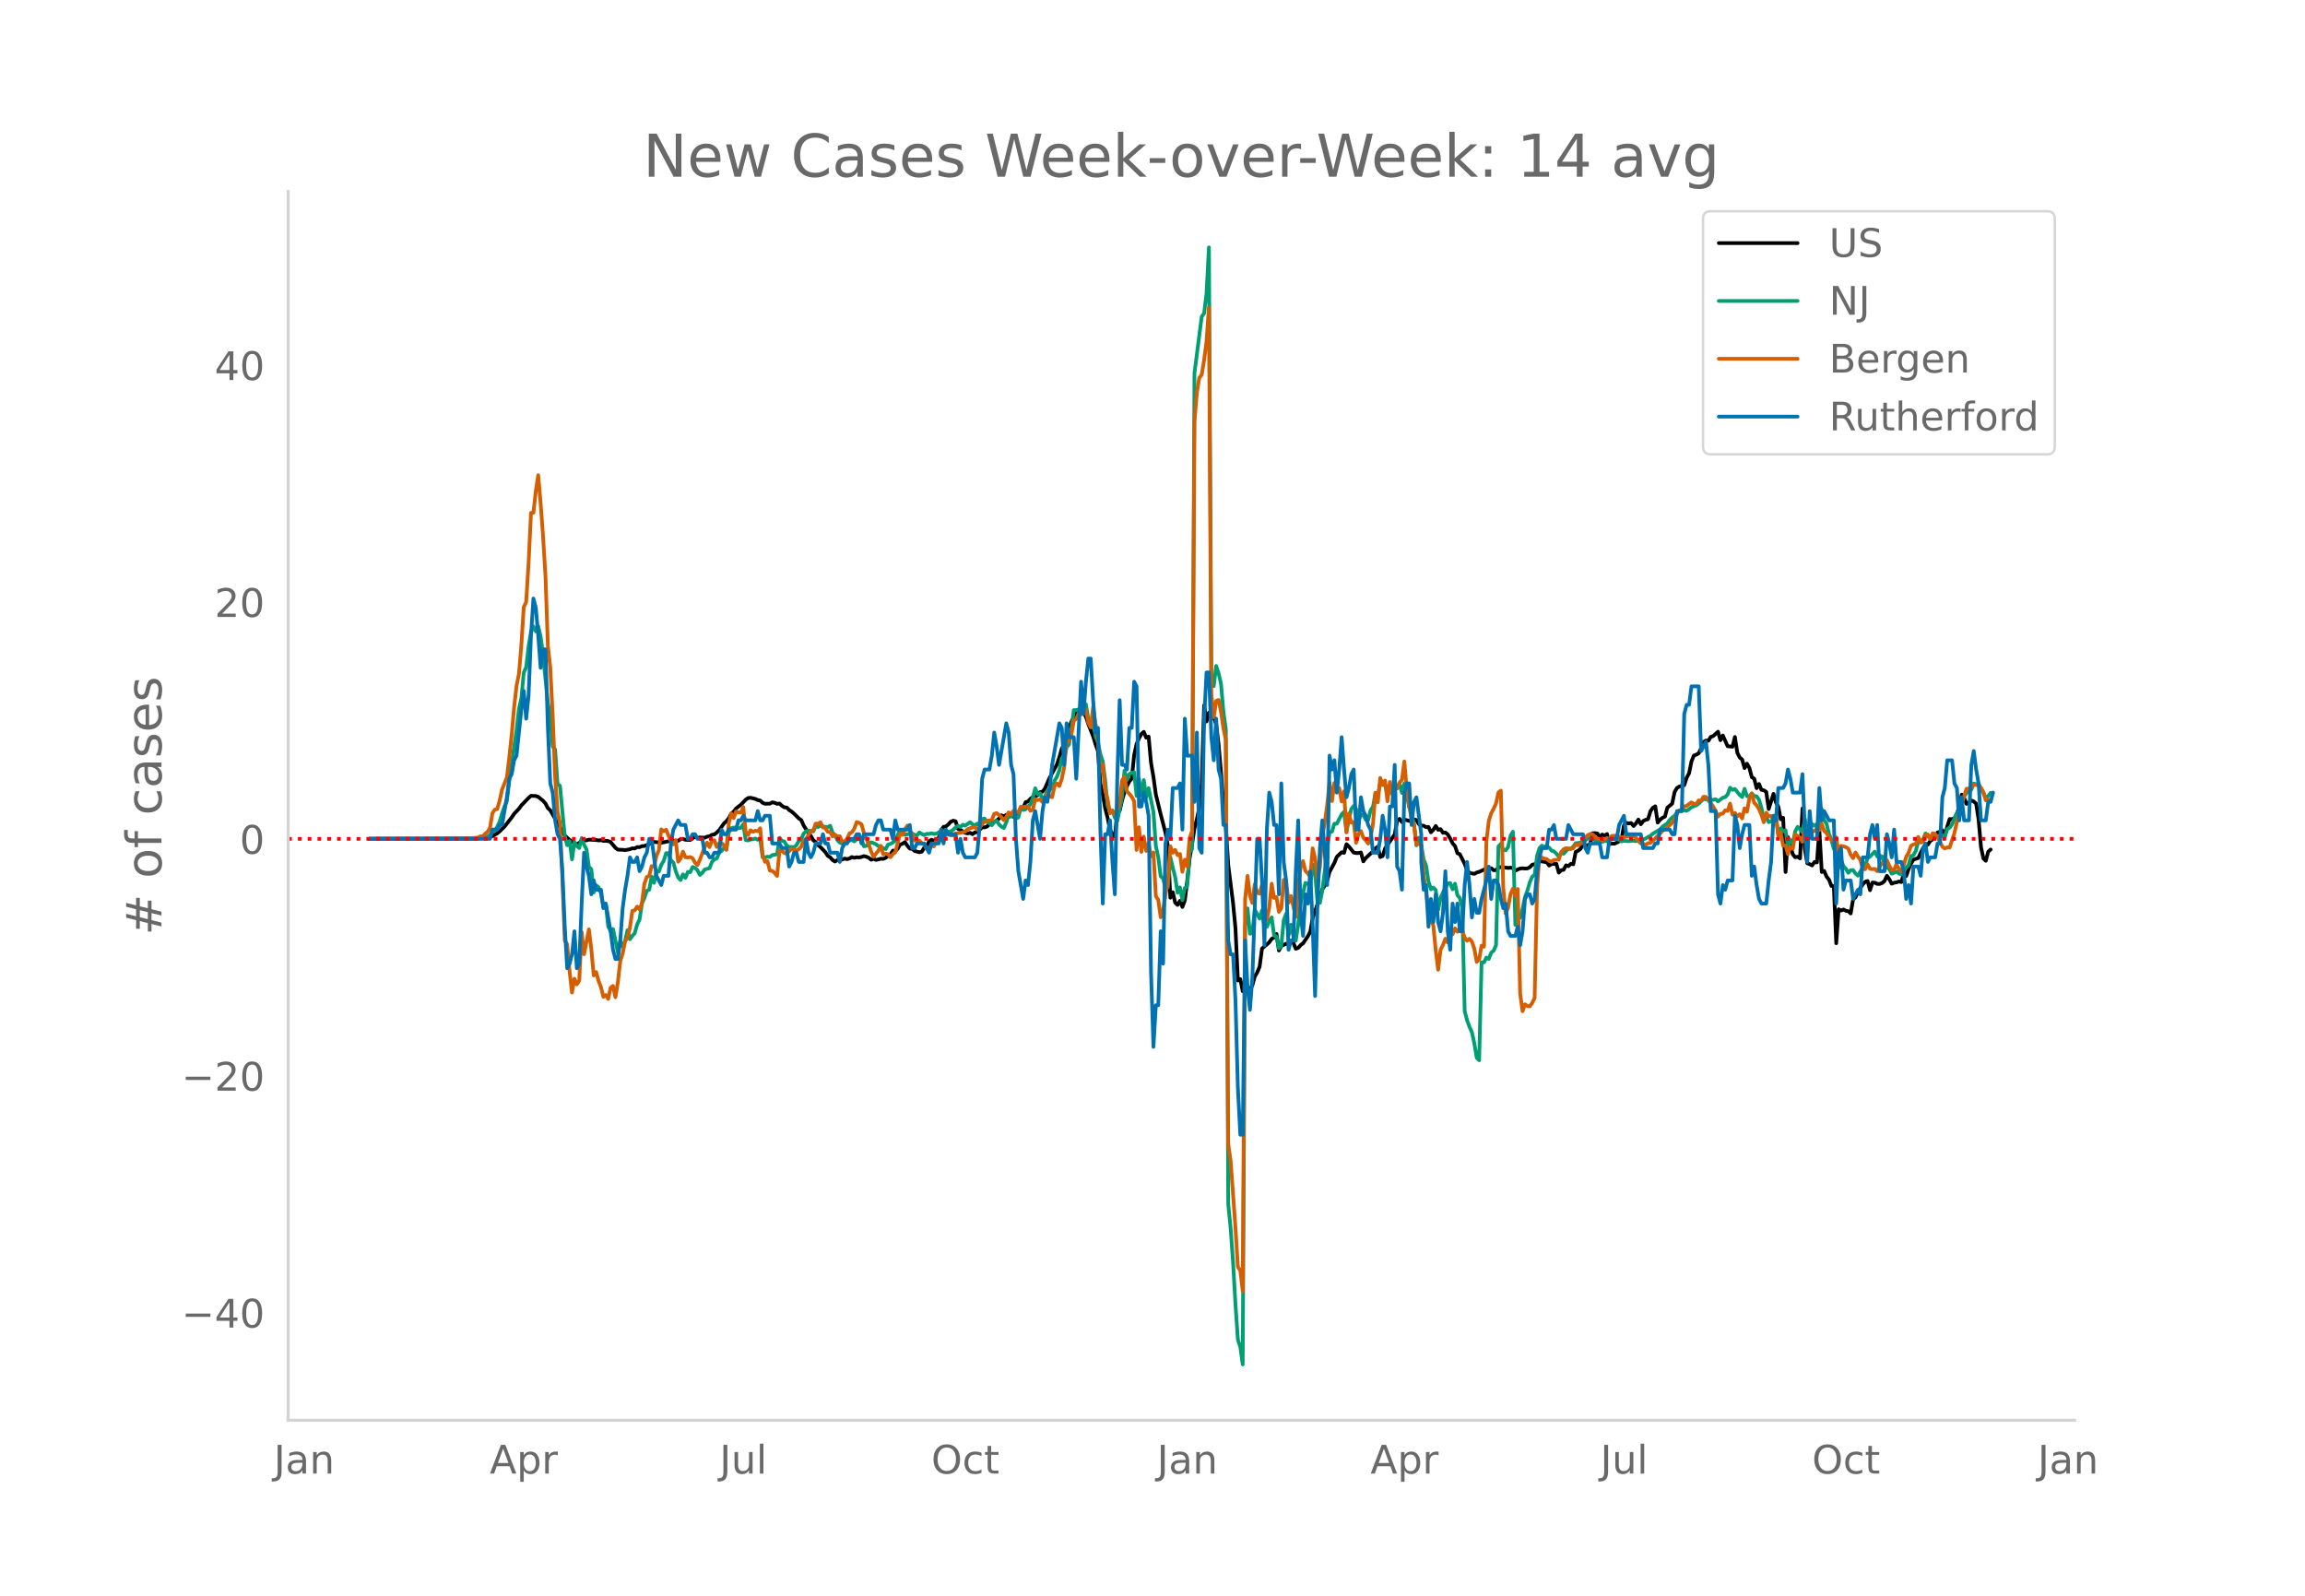 <svg height="864" viewBox="0 0 936 648" width="1248" xmlns="http://www.w3.org/2000/svg" xmlns:xlink="http://www.w3.org/1999/xlink"><defs><style>*{stroke-linecap:butt;stroke-linejoin:round}</style></defs><g id="figure_1"><path d="M0 648h936V0H0z" style="fill:#fff" id="patch_1"/><g id="axes_1"><path d="M117 576.72h725.4V77.76H117z" style="fill:none" id="patch_2"/><path clip-path="url(#p530a738fb6)" d="m149.973 340.626 42.134-.113 4.9-.276 1.96-.344.98-.374 1.959-1.121.98-.81 1.96-1.898 2.94-3.75.98-1.465 1.959-2.065.98-1.355 2.94-3.046.98-.857 1.959.086.98.335 1.96 1.599.98 1.105.98 1.876.98.885 5.878 10.268 1.96 1.75 1.96 1.372.98.295.98-.427.98-.983.98.014.98-.1.98-.291 2.939.17.98.17.98-.128.98.3.98-.025.98.089.979.423 1.96 2.32.98.756 1.96.073.98.113 1.959-.341.98-.39.98.074.98-.57.98.04.98-.416.98-.068 1.959-.743.98-.716.98-.169 1.96.172.98.178 2.939-.67.98.147.98-.337 1.96.037.98-.69.98-.054.98.317 1.959.091.98-.752.98-.504.98.415.98-.176 1.96.102.979-.438.98-.164.98-.602.98-.123.98-.793.98-.97 1.96-2.742.979-.887.98-1.207.98-1.874.98-.78.98-1.32 1.96-1.505 1.959-2.063.98-.658.98-.106 1.96.473.98.469.98.194.979.92.98.378 1.96-.037.98-.546.98.19.98.428.98-.147.979.934.98.626.98.083.98.994.98.63.98.846 1.96 1.935.979.668.98 2.209 1.96 2.997.98 1.24.98 1.764.98.747.98 1.222.979.826 1.96 2.016.98 1.514.98.602.98 1.102.98.62.98-.602.979-.041.98-.207.98-.367.98.25.98-.288.98-.57.98.305.98-.214.979.058.98-.188.98-.356.98.264.98.432.98.784.98-.334.98.404.979-.184.98-.318.98.083.98-.427.98-.78.98-.6.98-1.568.979.168.98-.923.98-1.673.98-.352.98-.667.98 1.487.98 1.157.98.149.979.829 1.96.502.98-.235.98-1.637.98-.566.98-1.97.98-.676.979.441.98-.53.98-.674.98-3.076.98-1.39.98-.146.98-.861.98-1.07.979-.423.98.251.98 3.069.98.415 1.96 1.2.98.243.98-.249.979.55.98-.732.98-.104 1.96-1.962.98.032.98-.312.98-.919.979-.334 1.96-1.21.98-.811.98-1.31.98.417.98-.559.98.799.979-.737.98.689.98.02.98-.99.98-2.298.98-.22.98-2.47.98-.237.979-1.132.98-.687.98-.321.98-.473.98-1.191.98-.204.98-1.238 1.959-4.47 1.96-3.563.98-1.82.98-2.851.98-3.511.98-1.796.979-2.801.98-3.57.98-2.875 1.96-3.563 1.96-.74.98.715.979 1.632.98 3.017 1.96 4.92.98 3.255.98 2.773.98 13.274.98 4.364.979 5.613.98 3.815.98 5.033.98 1.623.98.924.98-9.514.98-.855.98-4.333.979-3.16.98-2.492.98-2.016.98-1.071.98-9.63.98-4.414.98-2.339.98-1.776.979-.872.98 2.4.98-.474.98 10.704.98 5.742.98 7.11 1.96 7.99 1.959 7.6.98 5.41.98 20.873.98-2.212.98 4.2.98.928.98-1.67.979 2.504.98-2.62.98-7.917.98-9.25.98-5.653.98-6.51.98-3.715.979-4.614.98-9.788.98-31.798.98 6.557.98-3.594.98 1.361.98.464.98 2.913.979 8.198.98 11.226.98 13.029.98 9.2.98 15.491 1.96 15.479.98 10.294.979 21.125.98-.567.98 4.913.98-4.287.98 3.272.98.323.98-1.728.98-3.556.979-1.634.98-2.336.98-7.376 1.96-1.664.98-.89.98-1.379.98-.568.979-1.455.98 6.732.98-1.825 1.96-.924.98.306.98-1.446.98.797.979 2.406.98-.37.98-1.127.98-.7 1.96-2.87.98-1.875.98-5.555 2.939-8.538.98-3.159.98-1.386.98-2.013.98-3.657 1.959-3.644.98-2.434 1.96-1.867.98.235.98-3.52.98.955 1.959 2.453.98.192.98-.002.98-.23.98 3.62.98-1.351 2.939-2.73.98-1.147.98-.737.98 4.214.98-.414.98-3.076 3.919-5.72.98-5.587.98-.717.98 1.33.98-1.047 2.939.806.98-.87.98.26.98 1.655.98.564.98.092.98.592.979-.087.98 2.165.98-1.032.98-1.531.98 1.553.98-.28.98 1.498.98-.116.979.788.98 1.678.98 1.927.98 1.122.98 2.885.98.422 1.96 3.896.979 2.564.98 1.082 1.96.412.98-.542.98-.274 2.939-1.341.98.255.98-.371.98.804.98-.053.98-.998.98-.234 1.959.226.98.13.98-.114.98.174.98 1.042.98-.497.98-.357.979-.111.98.099.98-.038.98-.496.98-1.027.98-.198.98-.4.98-.773.979.05 1.96.337.98 1.338.98-.619 1.96-.074.98 3.565.979-1.008.98-.133.98-1.834.98.351.98-.964.98.188.98-5.004.98-.48.979-.769.98-1.653.98.214.98-.029.98-.488.98-4.385.98-.043.98.15.979 1.384.98-.97.98.437.98-.646.98 4.036.98-.144.98.063.98-.422.979-.553.98-.858.98-5.64.98-1.004.98.22.98-.164.98 1.223.98-1.095.979-1.53.98 1.908.98-1.322.98-.477.98-.272.98-3.254.98-1.354.979-.617.98 6.645.98-1.195.98-.783.98-.487.98-3.638 1.96-1.599.979-4.732.98-1.668.98-.564 1.96-.554.98-3.015.98-1.814.98-4.816.979-2.378.98-.359.98-.583.98-2.019.98-2.55.98-.591.98.084.98-1.553.979-.343 1.96-1.778.98 3.447.98-1.89 1.96 4.356 1.959.18.98-3.948.98 6.415.98 1.92.98.8.98 3.503.98-1.796.98 1.718.979 3.755.98.615.98 3.863.98-1.703.98 2.38.98.192.98.645.98 6.966 1.959-6.162.98 3.465.98 1.743.98 5.106.98-.576.98 21.99.98-14.13 1.959 6.936.98 1.2.98-.21.98.675.98-20.289.98 16.59.979 5.658.98.38.98.517.98-1.409.98.195.98-13.245.98 17.125.98-.43.979 2.293.98 1.231.98 2.56.98.09.98 23.181.98-13.796.98.522.98-.422.979.508.98.17.98.92.98-5.735.98-.836.98-2.109.98-1.697.98-1.473.979-1.015.98-.306.98 3.73.98-3.099.98.044.98.5.98.014.98-.375.979-.786.98-2.14.98 1.377.98 1.82.98-.397.98-.166.98-.332.98.236.979-3.407.98.967.98-2.86.98-2.164.98-1.653 1.96-.633.98-2.162.979-1.823.98-1.071.98-.41.98-1.499.98-.653.98-.864.98-1.922.98-.24.979-.66.98 2.38.98-3.785.98-3.127.98.027.98-.33.98-1.883.98-2.616.979-5.105.98 1.334.98 2.393.98-.477.98-.874.98.39.98.908.979 6.378.98 11.248.98 4.615.98.936.98-3.693.98-.87h0" style="fill:none;stroke:#000;stroke-linecap:round;stroke-width:1.5" id="line2d_1"/><path clip-path="url(#p530a738fb6)" d="m149.973 340.624 43.114-.104 2.94-.251 1.96-.623.98-.58.98-1.165.98-.533.979-1.605.98-2.14.98-3.275.98-2.843.98-2.17.98-8.358 2.939-20.368.98-8.69.98-4.414.98-10.37.98-2.161.98-8.571.98-5.86.98-2.181.979 2 .98-2.04.98 4.279.98 7.391 1.96 19.56.98 5.283.98 12.264.979 1.219.98 14.105.98.635 1.96 20.526.98 3.624.98-1.686.98 7.445.979-7 .98 1.616.98.77.98-4.023.98 2.646.98 1.95.98 7.066.979.986.98 9.41.98-2.87.98.735.98 2.592.98 5.4.98-1.22.98 9.218.979 1.856.98-.866 1.96 9.607.98-4.807.98 2.37.98-2.281.98-4.39.979 3.67.98-1.365.98-1.106.98-3.547.98-2.011.98-6.498.98-2.212.98-2.96.979-.374.98-5.357.98 2.533.98-4.734.98.162.98-2.765.98-1.547.98-3.195.979.043.98 2.927.98.855.98 3.52.98 2.53.98 1.04.98-2.29.98 1.435.979-2.425.98.1.98-2.123.98.41.98.928.98 1.915.98-.843.98-1.37 1.959-.53.98-2.548.98-1.021.98-.402.98-2.313.98-.74.98-1.252.979.564.98-6.753.98-1.767.98-.26.98.016.98.279.98-.202.979-1.454.98 6.428.98.167.98-.406.98-.109.98-.263.98.48.98-.426.979 7.554.98.105.98-.345.98.12.98-.766 1.96-.328.98-6.653.979 1.184.98.27.98 1.664.98.63.98-.108.98.178.98-.844.98-1.686.979-.812.98-2.19.98-.982.98-.247 1.96.298.98-2.089.98.294.979-.72.98.546 1.96.244.98-.585.98 2.855.98.97.98 1.985.979 1.064.98.394.98-.089.98-1.238.98.085.98-.208.98.568.98-.924.979-.054.98.15.98 2.808.98-.193.98-.975.98-.433.98.314.98.452.979.762.98.29.98.55.98.347.98-1.833.98-.27.98-.546.979-.781.98-2.425.98-1.435.98 1.063.98.445.98-.27.98.092.98-.402.979.623.98.166.98-1.176.98.607.98.472.98-.506.98.042.98-.286.979.302.98-.14.98-.526.98-.29.98-.166.98.012.98.197.98-.14.979-.638.98-1.001.98-.639.98.5.98-.925.98.367 1.96-1.407.979.881.98.41.98-.707.98.839.98-2.665.98-.248.98 1.44.98.463.979.809.98-1.273.98-.503.98 1.459.98.955.98.491.98-2.305.98-2.982.979.669.98-1.122.98 1.907.98-.425.98-4.092.98 1.048.98-.255.98-1.16.979-.813.98-2.765.98-3.814.98 2.382.98-.348.98 2.209.98-.685.979-2.638.98-.854.98.193.98-3.342.98-1.609.98-2.576.98-5.005.98.07.979-4.417.98-1.18.98-6.563.98-7.391.98-.035.98-.279.98-.835.98-1.075.979-.17.98 5.89.98 3.249.98-2.6.98 6.591.98 2.387.98 4.792.98 2.967.979 7.805.98 10.265.98 2.135.98-.317.98 2.881.98 1.431 1.96-9.843.979-10.68.98 3.826.98-2.402.98-.6.98-.139.98 9.6.98-6.896.98 6.757.979-6.289.98 7.12.98-3.844 1.96 9.697.98 13.811.98 4.526.98 7.735.979.901.98 4.07.98-.473.98-12.288.98 4.286.98 3.786.98 6.429.98-2.182.979 5.14.98-4.861.98-.754.98-13.774.98-1.272.98-193.292 2.939-22.936.98-1.376.98-8.092.98-18.685.98 175.318.98 2.831.98-8.188.979 3.013.98 4.243.98 11.31.98 7.194.98 192.738.98 9.925.98 13.82.98 17.122.979 14.253.98 2.904.98 7.117.98-178.091.98-7.067.98 10.27.98-.33.98-9.445 1.959 3.62.98-3.31.98 6.447.98.232.98-2.27.98-1.574.98 7.399.979.356.98 4.811.98-1.075.98-10.397.98-2.587.98 8.826.98-4.336.98 4.564.979 1.888.98-6.506.98-8.656 1.96-8.312.98.445.98.7.98-8.56.979 3.49.98 11.796.98.263.98-5.101.98-7.775.98-9.758.98-6.01.98-.29.979-3.226.98.008 1.96-3.795.98-1.032.98 8.099.98-5.075.979-4.158.98-1.245.98 1.18.98 4.3.98-1.667.98-.297.98 2.088.98.14.979-4.023.98-1.342.98-5.628.98.782.98-4.502.98-.964.98 1.16.98 4.445.979-2.665.98 1.5.98-1.844.98.174.98-1.853.98 3.733.98-3.891 1.959 9.704.98 2.444.98 4.328.98 8.691.98-3.052.98 2.894.98 5.967.98 2.333.979 6.501.98 3.191.98-.665.98.967.98 8.037.98-4.865.98-2.104 1.959-3.725.98-.178.98 2.557.98-2.275.98 4.684.98 1.133.98 4.027.98 41.9.979 3.7.98 2.654.98 2.212.98 4.506.98 5.868.98.998.98-39.765.98.02.979-1.958.98.553.98-2.54.98-.774.98-2.305.98-40.059.98-1.052.979 2.626.98-.004.98-1.288.98-4.602.98-1.648.98 37.873.98-4.656.98 1.779.979-3.729.98-4.715.98-2.595.98-3.446.98-2.263.98-.723.98-7.712.98-3.164.979-.998.98.46.98-.058.98.39.98 1.22.98.309.98.951.98 1.168.979-1.435.98.267 1.96-2.127.98.155.98-.882.98-1.42.98-.054.979-.205.98.279.98-1.103.98-.855.98-.034.98.135.98.557.98.1.979.391.98.213.98-.286.98.104.98-.394.98-.534 1.96.035.979.24.98.665.98-.194 1.96.143 1.96-.208.98.197 1.959-.704.98-.02.98-.355.98-.638.98-.476.98-.84 2.939-1.775.98-1.102 1.96-1.319.98-1.408.98-.951.979-.724.98-1.264.98-.74.98.013.98-.31.98.282.98-.645.98-.836 1.959-.762.98-.723 1.96-1.872.98.201.98-.344.98.727 1.959-.457.98.875 1.96-1.497.98-.22.98-1.115.98-2.722.979.877.98-.332 1.96 2.39.98.855.98-3.361.98 2.95.98.252.979-1.303.98 1.083.98.077.98 1.377.98 3.272.98 4.831.98-1.14.98 2.161.979-.305.98-.693.98-1.237.98 7.553.98-2.784.98 1.206.98-.475.98 7 .979-3.013.98 1.408.98-4.939.98-1.818 1.96 2.154.98-5.465.979 5.388.98-1.005.98-2.194.98.716.98-.766.98 1.412.98-7.353.98 4.406.979 1.446.98 4.127.98 2.456.98 3.605.98.224.98 7.585.98-3.361.98 2.603.979 1.056.98 1.655.98-1.09.98-.035.98 1.42.98.854.98-1.717.98-1.292.979-1.09.98-3.01.98-.665 1.96-2.008.98 1.942.98-.298.98.298.979 3.407.98 1.06.98.635.98 1.914.98-.356.98-.491.98.793.98.34.979-1.81.98-.932.98-1.118.98-3.574.98-.332.98-1.803.98-3.732.98-.251.979-.565.98-2.51.98 1.125.98.944.98-1.876 1.96 1.257.98-.054.979-.607.98.688.98-3.233.98-.561.98-1.342.98-2.445.98-2.061.98-1.164.979-4.297.98-1.312.98-1.5.98-.735.98-.58.98-2.522.98.31.979-.229.98 2.054.98 1.717.98 1.965.98-.727.98-1.3h0" style="fill:none;stroke:#009e73;stroke-linecap:round;stroke-width:1.5" id="line2d_2"/><path clip-path="url(#p530a738fb6)" d="m149.973 340.624 38.215-.11 4.9-.295.979-.11.98-.516h.98l.98-1.032.98-.774.98-1.622.98-5.933.98-1.474.979-.221.98-3.427.98-4.496 1.96-4.902.98-8.18.98-9.25.98-11.02.979-8.696.98-4.902.98-11.571.98-15.552.98-2.063.98-15.736.98-20.453.98-.074.979-8.807.98-6.45.98 11.535.98 13.23.98 16.067.98 28.487.98 8.881.98 19.458.979 24.765.98 14.225.98 4.643.98 22.074.98 25.612.98 1.548.98 10.982.98 8.587.979-5.602.98 2.285.98-1.548.98-19.716.98 8.992 1.96-10.06.979 7.96.98 10.724.98-1.364.98 3.575.98 2.58.98 3.906.98-.737.98 1.584.979-4.532.98-.738.98 4.57.98-6.007.98-8.66.98-3.059.98-4.938.98-1.474.979-4.017.98-6.891.98-.221.98-1.511.98 1.142.98-2.653.98-7.739.98-2.764.979-.479.98-3.943.98.11.98-4.2.98-2.396.98-8.44.98.738.98-.627 1.959 4.828.98 1.142.98-1.695.98 8.771.98-1.29.98-2.837.98 2.284.979.11.98-.183.98.479.98 1.842.98.958.98-2.21 1.96-5.123.979-1.806.98 1.843.98-2.654.98-.147.98 2.727.98-1.548.98-.037.98.922.979 1.842.98-10.76.98-4.054.98 1.88.98-2.654.98.368.98.074.979-2.248.98 10.135.98 1.216.98-1.917.98.627.98-.442.98.22.98-1.215.979 10.65.98 2.985.98-.295.98 3.833.98.147.98.774.98 1.253.98-10.282.979.037.98.958.98.258 1.96-1.99.98.295.98.442.98-.553.979-.995.98-2.653.98-.368.98-1.77.98-1.473.98-.516.98-2.617.98.037.979-.59.98 2.1.98.222.98 1.548.98.074.98 1.768.98-.663.98.627h.979l.98 2.248.98-.222.98-.884.98-2.285.98-.479.98-1.437.98-2.727.979.331.98.59.98 3.538 1.96 4.606.98 2.985.98 2.064 1.959-2.506.98-1.953.98 3.464.98-.258.98.184.98 1.253.98-1.29.979-.7 1.96-7.628.98.553.98-2.248.98-1.511.98 1.99.98 1.327.979 2.763.98-.147.98.184.98 1.069.98.59.98 1.695.98-.553.98-.737.979.258.98-2.174.98.147.98-.553.98-3.206.98.332.98.663.98.295.979.037.98-.81 1.96-.259 1.96-.516.98-.958.98-.405 1.959-.516.98 1.142.98-.774.98-1.584.98-.848.98-.405 1.959-.295.98-2.543.98-.295.98.737.98.922.98 1.216.98-1.253.98-1.917.979.774.98-1.437.98.442.98.185.98-2.285.98.147.98-.22.98.073.979 1.658.98-.368.98-4.386.98.442.98-.294.98 1.068.98-1.105.979-2.432.98 1.253.98.331.98-4.496.98-1.105.98 1.068.98-2.91.98-4.755.979-10.024.98-.663.98-2.616.98-5.565.98-.737.98-2.285.98.48.98-2.433.979.553.98 5.343.98 1.77.98-8.219 1.96 13.71.98 12.123.98-2.506.979 10.54.98 3.538.98 5.749.98-1.106.98 1.511.98-1.842.98-2.875.98-9.065.979-1.511.98 5.97.98.958.98 1.216.98 1.843.98 19.752.98-9.213.98 9.987.979-6.191.98 5.823.98-3.022.98 5.196.98-1.511.98 17.652.98 1.585.98 7.038.979-2.985 1.96-12.05.98-13.783.98 2.617.98-1.18.98 2.138.98-.48.979 7.26.98-4.9.98 2.763.98-11.535.98-2.763.98-166.313.98-11.83.979-6.044.98-1.179.98-5.97.98-7.665.98-13.746.98 156.916.98 9.508.98-6.634.979-.405.98 4.754.98 6.707.98 4.606.98 164.213.98 6.891 1.96 27.123.979 15.92.98 1.437.98 8.44.98-159.164.98-9.471.98 7.886.98 3.096.98-7.629.979 3.354.98.516.98-3.612.98 10.65.98 3.538.98-4.975.98-9.655.98 5.786.979-.369.98 6.007.98-1.474.98-11.534.98.59.98 8.733.98-2.727 1.959 8.476.98-12.825.98-7.112.98-2.727.98 4.017.98.958.98 1.437.98-11.608.979 3.98.98 8.292.98-4.68.98-12.604.98-5.38.98-7.113.98-9.213.98 7.518.979-7.334.98 2.506.98-.479.98 5.454.98-4.127.98 16.73.98-7.701.979 3.722.98-.258.98 8.439.98-3.575.98-1.179.98 2.727.98.995.98 1.364.979-2.47.98-5.527.98-12.677.98 3.906.98-9.913.98 2.911.98-1.843.98 8.44.979-7.85.98 4.901.98-4.496.98 2.138.98-2.285.98-1.18.98-7.406.98 11.313.979 6.78.98 5.344.98 2.248.98 7.924.98-.111.98.553.98 12.05.98 6.707.979 8.108.98 3.722.98 1.842.98 10.172.98 7.923.98-8.07.98-1.954.98-2.58.979 1.511.98-3.5.98.184.98-2.396.98 1.364.98-1.548.98 1.069.98 2.874.979 1.29.98-.81.98 1.105.98 2.911.98 5.344.98-.922.98-5.675.98.442.979-42.6.98-8.476.98-3.096.98-1.843.98-2.137.98-4.46.98-.773.979 39.579.98 10.355.98-2.395.98-5.49.98-2.212.98 2.838.98-2.727.98 42.49.979 7.15.98-2.802.98.7.98.111.98-1.4.98-1.953.98-44.554.98-13.451.979.995.98.368.98.184.98.774.98.369.98-.774 1.96-.11.979-3.096.98-1.106.98-.479.98.369 1.96-.332.98-1.585.98.443 1.959-1.364.98-1.843.98-.958.98-.479.98.11.98 1.033.98.663 1.959.737 1.96-.848.98.258.98-1.179 1.96-.11.979.516 1.96.184 1.96-.48.98.332.98-.258.98.553.979 1.327.98.995.98.147.98.48.98-.738.98-.073 1.959-1.843 2.94-3.059 1.96-1.363 1.96-1.917.979-1.621.98-2.064.98-1.4.98-.258.98-1.364.98-.11.98-.81.98-.664.979.59.98.036.98-1.437.98.11.98-1.584.98.074.98 1.474.98.958.979 1.474.98 1.695.98 2.396.98-1.106.98-.11.98-1.364.98.258.98-2.985.979 4.496.98-.737.98 1.437.98-.884.98 1.732.98-4.128.98 1.4.98-5.343.979-2.1.98 3.758.98 1.069.98 1.548.98 2.321.98 3.022.98-3.87.98 1.401.979-.073.98 1.842.98-2.174.98 8.255.98-1.327.98 5.417.98-.037.98 3.501.979-2.948.98.774.98-5.86 1.96 1.327.98 1.696.98-5.676.979 2.801h.98l.98-1.327.98-.147.98-1.106.98.774.98-2.58.98 2.838.979.885.98 1.695 1.96 2.027.98-1.99.98 6.301.98-2.837.98.184.979.332.98.59.98 2.469.98 1.437.98-2.322.98 1.622.98 1.363.98 3.612.979.22.98-1.99.98 1.77.98.184.98-.11.98.92.98-1.879.98-1.4.979.516.98-1.77.98 2.322.98 1.696.98-.074.98-2.248.98 1.953.98 1.069.979-2.764.98-3.206.98-1.695.98-2.801.98-.553.98-.258.98-2.8.98 2.247.979-.368.98-2.875h.98l.98 1.917.98-2.433.98.295.98 1.18 1.959 3.98.98.737.98-.48.98.111 1.96-5.896.98-4.423 1.959-6.854.98-3.648.98-3.059 1.96-.258.98-1.51.98.22.979.074.98 1.069.98 1.732.98 3.353.98-.295.98.664h0" style="fill:none;stroke:#d55e00;stroke-linecap:round;stroke-width:1.5" id="line2d_3"/><path clip-path="url(#p530a738fb6)" d="M149.973 340.624h48.993l.98-3.753h1.96l.98-1.877h.98l1.96-11.262.98-7.508.98-1.877.98-5.63.979-1.877 1.96-18.77.98-7.507.98 11.261.98-9.385.98-24.4.98-15.015.979 3.754.98 11.261.98 13.139.98-7.508h.98l.98 31.908.98 22.523.98 3.754.979 11.262.98 5.63.98 1.877.98 13.139.98 22.523.98 16.893.98-1.877.98-3.754.979-9.385.98 15.016.98-1.877.98-24.4.98-20.647.98 5.631.98 3.754.979 7.508.98-5.631.98 3.754h1.96l.98 7.507.98-1.877 1.959 11.262.98 7.508.98 3.754h.98l.98-7.508.98-13.139.98-7.507.98-5.631.979-7.508.98 1.877h.98l.98-1.877.98 5.63.98-1.876.98-3.754.98-1.877.979-5.63h.98l1.96 15.015 1.96 3.754.98-3.754h1.959l.98-13.139.98-5.63 1.96-3.754.98 1.877h1.96l.979 5.63h.98l.98-1.877h.98l.98 1.877h1.96l.98 5.631h.979l.98 1.877h.98l.98-1.877h1.96l.98-9.384.98 1.876h.979l.98-1.876h2.94l.98-3.754h.98l.979-1.877.98 1.877h3.92l.98-3.754.98 3.754h.979l.98-1.877h1.96l.98 11.261h2.94l.979 1.877h1.96l.98 7.508.98-1.877.98-3.754h.98l.98 3.754h1.959l.98-9.385.98 5.631.98 1.877.98-1.877.98-3.754h1.959l.98-3.754.98 3.754h.98l.98 3.754h2.94l.979 3.754.98-5.63.98-1.878h.98l.98-1.877h1.96l.98-1.877h.979l.98 3.754.98-3.754h3.92l.98-3.753.979-1.877h.98l.98 3.754h2.94l.98 3.753.979-7.507.98 3.754h3.92l.98-1.877.98 9.384h.979l.98-1.877h2.94l1.96 3.754.98-3.754h2.939l.98-5.63.98 5.63.98-5.63.98 1.876h2.939l.98 7.508.98-5.63.98 5.63.98 1.877h3.919l.98-1.877.98-11.261.98-18.77.98-3.754h1.96l.979-5.63.98-9.385.98 5.63.98 7.508 2.94-16.892.98 3.754.979 13.138.98 3.754.98 26.277.98 13.139 1.96 11.262.98-7.508.98 1.877.979-9.385.98-16.892.98-3.754 1.96 11.261.98-11.261.98-5.631.979 1.877.98-5.63.98-9.386 2.94-16.892.98 1.877.98 15.015.979-16.892.98 5.63h1.96l.98 16.893 1.96-39.415.98 13.138.979-13.138.98-9.385h.98l.98 16.892.98 13.139.98-1.877.98 41.293.98 30.03.979-28.154h.98l.98-5.63.98 16.892.98 13.139.98-46.924.98-31.908.98 26.277h.979l.98 1.877.98-16.892h.98l.98-18.77.98 1.878.98 48.8h.98l.979-5.63.98 3.753.98 5.63.98 63.816.98 30.031.98-16.892h.98l.98-30.03.979 13.138.98-48.8.98-5.631.98 3.753.98-20.646h1.96l.98-1.877.979 18.77.98-45.047.98 15.016h1.96l.98 18.769.98-28.154.979 46.923.98 1.877.98-54.43.98-18.77h.98l.98 26.277.98 9.385.98-16.893.979 20.646.98 3.754.98 18.77h.98l.98 46.923.98 5.63h.98l.98 18.77.979 35.662.98 18.77h.98l.98-78.832.98 18.77.98 9.384.98-13.139 1.959-56.308h.98l.98 16.893.98 26.277.98-46.923.98-15.016.98 3.754.98 9.385h.979l.98 28.154.98-45.047.98 31.908.98 7.508.98 28.154.98-3.754h.98l.979-28.154.98-20.646.98 37.538.98 9.385.98-16.892.98 3.753.98-13.138.98 22.523.979 28.154.98-37.539.98-22.523.98-11.261 1.96 26.277.98-52.554.98 5.63.979-3.753.98 13.138.98-9.385.98-13.138.98 13.138.98 11.262.98-3.754.979-5.63.98-1.878.98 24.4h.98l.98-13.138.98 5.63.98 1.878.98 3.754.979 1.877.98 9.384h1.96l.98-5.63.98-9.385.98 5.63.98 11.262.979-20.646h.98l.98-16.893.98 41.293.98 1.877.98 7.508.98-39.416.98-3.754h.979l.98 16.893.98-9.385.98-1.877 1.96 15.015v11.262l.98 11.262.98-1.877.979 16.892.98-11.261.98 9.384.98-11.261.98 11.261.98 3.754.98-7.508.98-16.892.979 24.4.98 7.508.98-18.77.98 7.508.98-7.508.98 11.262h.98l.98-18.77.979-9.384.98 9.385.98 13.138.98-7.507.98 5.63h.98l.98-5.63 1.959-7.508.98-5.631.98 13.139.98-7.508h.98l.98 1.877.98 5.63.979 3.754.98-1.877.98 11.262.98 1.877h1.96l.98-3.754.98 7.508.979-5.63.98-13.14.98-1.876h.98l.98 3.753.98-1.876.98-11.262.98-5.63.979-3.755h1.96l.98-7.507h.98l.98-1.877.98 5.63h3.919l.98-5.63 1.96 3.753h3.919l.98 5.631.98 1.877.98-3.754h3.919l.98 5.631h1.96l.98-7.508h2.94l.979-5.63 1.96-3.754.98 7.507h5.879l.98 5.631h3.92l.979-1.877h.98l.98-5.63h3.92l.98 1.876h.979l.98-9.384h1.96l.98-39.416.98-3.754h.98l.98-7.507h2.939l.98 26.277 1.96-3.754.98 9.384.98 18.77h1.959l.98 33.785.98 3.753.98-7.507.98 1.877.98-3.754h1.959l.98-26.277.98 3.754.98 9.384.98-5.63.98-3.754h1.96l.979 20.646.98-3.754.98 7.508.98 5.63.98 1.877h1.96l.98-9.384.979-7.508.98-18.77.98 1.878.98-13.139h1.96l.98-1.877.98-5.63.979 3.753.98 5.631h2.94l.98-7.508.98 22.524.979 13.138.98-20.646.98 11.261h1.96l.98-20.646.98 13.139.98-3.754 1.959 3.754h1.96l.98 33.784.98-20.646.98-1.877.98 16.893.979-3.754h1.96l.98 7.508 1.96-3.754.98 1.877.98-15.016h1.959l.98-9.385.98-3.753.98 5.63.98-5.63.98 18.769h1.959l.98-15.016.98 3.754.98 5.631.98-11.261.98 13.138h1.96l.979 3.754.98 11.262.98-5.631.98 7.507.98-15.015h1.96l.98 3.754.979-11.262.98-1.877.98 7.508.98-1.877h1.96l.98-5.63h.98l.979-18.77.98-3.754.98-11.261h1.96l.98 9.384.98 1.877.98 13.139.979-9.385.98 9.385h1.96l.98-22.524.98-5.63.98 7.507.979 5.631.98 15.016h1.96l.98-7.508h.98l.98-3.754h0" style="fill:none;stroke:#0072b2;stroke-linecap:round;stroke-width:1.5" id="line2d_4"/><path clip-path="url(#p530a738fb6)" d="M117 340.624h725.4" style="fill:none;stroke:red;stroke-dasharray:1.5,2.475;stroke-dashoffset:0;stroke-width:1.5" id="line2d_5"/><path d="M117 576.72V77.76" style="fill:none;stroke:#d3d3d3;stroke-linecap:square;stroke-linejoin:miter;stroke-width:1.25" id="patch_3"/><path d="M117 576.72h725.4" style="fill:none;stroke:#d3d3d3;stroke-linecap:square;stroke-linejoin:miter;stroke-width:1.25" id="patch_4"/><g id="matplotlib.axis_1"><g id="xtick_1"><g style="fill:#696969" transform="matrix(.16 0 0 -.16 111.184 598.378)" id="text_1"><defs><path d="M9.813 72.906h9.859V5.078q0-13.187-5-19.14-5-5.954-16.094-5.954h-3.75v8.297h3.078q6.531 0 9.219 3.672Q9.813-4.39 9.813 5.078z" id="DejaVuSans-74"/><path d="M34.281 27.484q-10.89 0-15.093-2.484-4.204-2.484-4.204-8.5 0-4.781 3.157-7.594 3.156-2.797 8.562-2.797 7.485 0 12 5.297 4.516 5.297 4.516 14.078v2zm17.922 3.72V0H43.22v8.297Q40.14 3.328 35.547.953q-4.594-2.375-11.234-2.375-8.391 0-13.36 4.719Q6 8.016 6 15.922q0 9.219 6.172 13.906 6.187 4.688 18.437 4.688h12.61v.89q0 6.203-4.078 9.594-4.078 3.39-11.453 3.39-4.688 0-9.141-1.124-4.438-1.125-8.531-3.375v8.312q4.921 1.906 9.562 2.844 4.64.953 9.031.953 11.875 0 17.735-6.156 5.86-6.14 5.86-18.64z" id="DejaVuSans-97"/><path d="M54.89 33.016V0h-8.984v32.719q0 7.765-3.031 11.61-3.031 3.858-9.078 3.858-7.281 0-11.484-4.64-4.204-4.625-4.204-12.64V0H9.08v54.688h9.03v-8.5q3.235 4.937 7.594 7.374Q30.078 56 35.797 56q9.422 0 14.25-5.828 4.844-5.828 4.844-17.156z" id="DejaVuSans-110"/></defs><use xlink:href="#DejaVuSans-74"/><use x="29.492" xlink:href="#DejaVuSans-97"/><use x="90.771" xlink:href="#DejaVuSans-110"/></g></g><g id="xtick_2"><g style="fill:#696969" transform="matrix(.16 0 0 -.16 198.845 598.378)" id="text_2"><defs><path d="M34.188 63.188 20.797 26.906h26.812zm-5.579 9.718h11.188L67.578 0h-10.25l-6.64 18.703h-32.86L11.188 0H.78z" id="DejaVuSans-65"/><path d="M18.11 8.203v-29H9.077v75.484h9.031v-8.296q2.844 4.875 7.157 7.234Q29.594 56 35.594 56q9.968 0 16.187-7.906 6.235-7.907 6.235-20.797T51.78 6.484q-6.218-7.906-16.187-7.906-6 0-10.328 2.375-4.313 2.375-7.157 7.25zm30.578 19.094q0 9.906-4.079 15.547-4.078 5.64-11.203 5.64-7.14 0-11.218-5.64-4.079-5.64-4.079-15.547 0-9.906 4.078-15.547 4.079-5.64 11.22-5.64 7.124 0 11.202 5.64t4.078 15.547z" id="DejaVuSans-112"/><path d="M41.11 46.297q-1.516.875-3.297 1.281Q36.03 48 33.89 48q-7.625 0-11.703-4.953-4.079-4.953-4.079-14.234V0H9.08v54.688h9.03v-8.5q2.844 4.984 7.375 7.39Q30.031 56 36.531 56q.922 0 2.047-.125 1.125-.11 2.484-.36z" id="DejaVuSans-114"/></defs><use xlink:href="#DejaVuSans-65"/><use x="68.408" xlink:href="#DejaVuSans-112"/><use x="131.885" xlink:href="#DejaVuSans-114"/></g></g><g id="xtick_3"><g style="fill:#696969" transform="matrix(.16 0 0 -.16 292.2 598.378)" id="text_3"><defs><path d="M8.5 21.578v33.11h8.984V21.922q0-7.766 3.016-11.656 3.031-3.875 9.094-3.875 7.265 0 11.484 4.64 4.234 4.64 4.234 12.656v31h8.985V0h-8.984v8.406Q42.047 3.422 37.718 1q-4.313-2.422-10.032-2.422-9.421 0-14.312 5.86Q8.5 10.296 8.5 21.578zM31.11 56z" id="DejaVuSans-117"/><path d="M9.422 75.984h8.984V0H9.422z" id="DejaVuSans-108"/></defs><use xlink:href="#DejaVuSans-74"/><use x="29.492" xlink:href="#DejaVuSans-117"/><use x="92.871" xlink:href="#DejaVuSans-108"/></g></g><g id="xtick_4"><g style="fill:#696969" transform="matrix(.16 0 0 -.16 378.169 598.378)" id="text_4"><defs><path d="M39.406 66.219q-10.75 0-17.078-8.016-6.312-8-6.312-21.828 0-13.766 6.312-21.781 6.328-8 17.078-8 10.735 0 17.016 8 6.281 8.015 6.281 21.781 0 13.828-6.281 21.828-6.281 8.016-17.016 8.016zm0 8q15.328 0 24.5-10.281 9.188-10.282 9.188-27.563 0-17.234-9.188-27.516-9.172-10.28-24.5-10.28-15.375 0-24.593 10.25-9.204 10.265-9.204 27.546t9.204 27.563q9.218 10.28 24.593 10.28z" id="DejaVuSans-79"/><path d="M48.781 52.594v-8.407q-3.812 2.11-7.64 3.157-3.828 1.047-7.735 1.047-8.75 0-13.593-5.547-4.829-5.532-4.829-15.547 0-10.016 4.829-15.563 4.843-5.53 13.593-5.53 3.907 0 7.735 1.046 3.828 1.047 7.64 3.156V2.094Q45.016.344 40.984-.531q-4.015-.89-8.562-.89-12.36 0-19.64 7.765-7.266 7.765-7.266 20.953 0 13.375 7.343 21.031Q20.22 56 33.016 56q4.14 0 8.093-.86 3.953-.843 7.672-2.546z" id="DejaVuSans-99"/><path d="M18.313 70.219V54.688h18.5v-6.985h-18.5V18.016q0-6.688 1.828-8.594 1.828-1.906 7.453-1.906h9.218V0h-9.218q-10.407 0-14.36 3.875-3.953 3.89-3.953 14.14v29.688H2.687v6.984h6.594V70.22z" id="DejaVuSans-116"/></defs><use xlink:href="#DejaVuSans-79"/><use x="78.711" xlink:href="#DejaVuSans-99"/><use x="133.691" xlink:href="#DejaVuSans-116"/></g></g><g id="xtick_5"><g style="fill:#696969" transform="matrix(.16 0 0 -.16 469.817 598.378)" id="text_5"><use xlink:href="#DejaVuSans-74"/><use x="29.492" xlink:href="#DejaVuSans-97"/><use x="90.771" xlink:href="#DejaVuSans-110"/></g></g><g id="xtick_6"><g style="fill:#696969" transform="matrix(.16 0 0 -.16 556.498 598.378)" id="text_6"><use xlink:href="#DejaVuSans-65"/><use x="68.408" xlink:href="#DejaVuSans-112"/><use x="131.885" xlink:href="#DejaVuSans-114"/></g></g><g id="xtick_7"><g style="fill:#696969" transform="matrix(.16 0 0 -.16 649.854 598.378)" id="text_7"><use xlink:href="#DejaVuSans-74"/><use x="29.492" xlink:href="#DejaVuSans-117"/><use x="92.871" xlink:href="#DejaVuSans-108"/></g></g><g id="xtick_8"><g style="fill:#696969" transform="matrix(.16 0 0 -.16 735.823 598.378)" id="text_8"><use xlink:href="#DejaVuSans-79"/><use x="78.711" xlink:href="#DejaVuSans-99"/><use x="133.691" xlink:href="#DejaVuSans-116"/></g></g><g id="xtick_9"><g style="fill:#696969" transform="matrix(.16 0 0 -.16 827.47 598.378)" id="text_9"><use xlink:href="#DejaVuSans-74"/><use x="29.492" xlink:href="#DejaVuSans-97"/><use x="90.771" xlink:href="#DejaVuSans-110"/></g></g></g><g id="matplotlib.axis_2"><g id="ytick_1"><g style="fill:#696969" transform="matrix(.16 0 0 -.16 73.733 539.083)" id="text_10"><defs><path d="M10.594 35.5h62.593v-8.297H10.594z" id="DejaVuSans-8722"/><path d="M37.797 64.313 12.89 25.39h24.906zm-2.594 8.593H47.61V25.391h10.407v-8.203H47.609V0h-9.812v17.188H4.89v9.515z" id="DejaVuSans-52"/><path d="M31.781 66.406q-7.61 0-11.453-7.5Q16.5 51.422 16.5 36.375q0-14.984 3.828-22.484 3.844-7.5 11.453-7.5 7.672 0 11.5 7.5 3.844 7.5 3.844 22.484 0 15.047-3.844 22.531-3.828 7.5-11.5 7.5zm0 7.813q12.266 0 18.735-9.703 6.468-9.688 6.468-28.141 0-18.406-6.468-28.11-6.47-9.687-18.735-9.687-12.25 0-18.718 9.688-6.47 9.703-6.47 28.109 0 18.453 6.47 28.14Q19.53 74.22 31.78 74.22z" id="DejaVuSans-48"/></defs><use xlink:href="#DejaVuSans-8722"/><use x="83.789" xlink:href="#DejaVuSans-52"/><use x="147.412" xlink:href="#DejaVuSans-48"/></g></g><g id="ytick_2"><g style="fill:#696969" transform="matrix(.16 0 0 -.16 73.733 442.893)" id="text_11"><defs><path d="M19.188 8.297h34.421V0H7.33v8.297q5.609 5.812 15.296 15.594 9.703 9.797 12.188 12.64 4.734 5.313 6.609 9 1.89 3.688 1.89 7.25 0 5.813-4.078 9.469-4.078 3.672-10.625 3.672-4.64 0-9.797-1.61-5.14-1.609-11-4.89v9.969Q13.767 71.78 18.938 73q5.188 1.219 9.485 1.219 11.328 0 18.062-5.672 6.735-5.656 6.735-15.125 0-4.5-1.688-8.531-1.672-4.016-6.125-9.485-1.218-1.422-7.765-8.187-6.532-6.766-18.453-18.922z" id="DejaVuSans-50"/></defs><use xlink:href="#DejaVuSans-8722"/><use x="83.789" xlink:href="#DejaVuSans-50"/><use x="147.412" xlink:href="#DejaVuSans-48"/></g></g><g id="ytick_3"><use xlink:href="#DejaVuSans-48" style="fill:#696969" transform="matrix(.16 0 0 -.16 97.32 346.703)" id="text_12"/></g><g id="ytick_4"><g style="fill:#696969" transform="matrix(.16 0 0 -.16 87.14 250.513)" id="text_13"><use xlink:href="#DejaVuSans-50"/><use x="63.623" xlink:href="#DejaVuSans-48"/></g></g><g id="ytick_5"><g style="fill:#696969" transform="matrix(.16 0 0 -.16 87.14 154.324)" id="text_14"><use xlink:href="#DejaVuSans-52"/><use x="63.623" xlink:href="#DejaVuSans-48"/></g></g><g style="fill:#696969" transform="matrix(0 -.2 -.2 0 65.573 379.813)" id="text_15"><defs><path d="M51.125 44H36.922l-4.11-16.313h14.313zm-7.328 27.781-5.078-20.265h14.265L58.11 71.78h7.813L60.89 51.516h15.234V44h-17.14l-4-16.313h15.53V20.22H53.079L48 0h-7.813l5.032 20.219H30.906L25.875 0h-7.86l5.079 20.219H7.719v7.468h17.187L29 44H13.281v7.516h17.625l4.985 20.265z" id="DejaVuSans-35"/><path d="M30.61 48.39q-7.22 0-11.422-5.64-4.204-5.64-4.204-15.453 0-9.813 4.172-15.453 4.188-5.64 11.453-5.64 7.188 0 11.375 5.655 4.203 5.672 4.203 15.438 0 9.719-4.203 15.406-4.187 5.688-11.375 5.688zm0 7.61q11.718 0 18.406-7.625 6.703-7.61 6.703-21.078 0-13.422-6.703-21.078-6.688-7.64-18.407-7.64-11.765 0-18.437 7.64-6.656 7.656-6.656 21.078 0 13.469 6.656 21.078Q18.844 56 30.609 56z" id="DejaVuSans-111"/><path d="M37.11 75.984V68.5h-8.594q-4.828 0-6.72-1.953-1.874-1.953-1.874-7.031v-4.828h14.797v-6.985H19.922V0H10.89v47.703H2.297v6.984h8.594V58.5q0 9.125 4.25 13.297 4.25 4.187 13.468 4.187z" id="DejaVuSans-102"/><path d="M44.281 53.078v-8.5q-3.797 1.953-7.906 2.922-4.094.984-8.5.984-6.688 0-10.031-2.047-3.344-2.046-3.344-6.156 0-3.125 2.39-4.906 2.391-1.781 9.626-3.39l3.078-.688q9.562-2.047 13.593-5.781 4.032-3.735 4.032-10.422 0-7.625-6.032-12.078-6.03-4.438-16.578-4.438-4.39 0-9.156.86Q10.688.296 5.422 2v9.281q4.984-2.594 9.812-3.89 4.829-1.282 9.579-1.282 6.343 0 9.75 2.172 3.421 2.172 3.421 6.125 0 3.656-2.468 5.61-2.453 1.953-10.813 3.765l-3.125.735q-8.344 1.75-12.062 5.39-3.704 3.64-3.704 9.985 0 7.718 5.47 11.906Q16.75 56 26.811 56q4.97 0 9.36-.734 4.406-.72 8.11-2.188z" id="DejaVuSans-115"/><path d="M56.203 29.594v-4.39H14.891q.593-9.282 5.593-14.142 5-4.859 13.938-4.859 5.172 0 10.031 1.266 4.86 1.265 9.656 3.812v-8.5Q49.266.734 44.187-.344 39.11-1.422 33.892-1.422q-13.094 0-20.735 7.61-7.64 7.625-7.64 20.625 0 13.421 7.25 21.296Q20.016 56 32.328 56q11.031 0 17.453-7.11 6.422-7.093 6.422-19.296zm-8.984 2.64q-.094 7.36-4.125 11.75-4.032 4.407-10.672 4.407-7.516 0-12.031-4.25-4.516-4.25-5.203-11.97z" id="DejaVuSans-101"/></defs><use xlink:href="#DejaVuSans-35"/><use x="83.789" xlink:href="#DejaVuSans-32"/><use x="115.576" xlink:href="#DejaVuSans-111"/><use x="176.758" xlink:href="#DejaVuSans-102"/><use x="211.963" xlink:href="#DejaVuSans-32"/><use x="243.75" xlink:href="#DejaVuSans-99"/><use x="298.73" xlink:href="#DejaVuSans-97"/><use x="360.01" xlink:href="#DejaVuSans-115"/><use x="412.109" xlink:href="#DejaVuSans-101"/><use x="473.633" xlink:href="#DejaVuSans-115"/></g></g><g style="fill:#696969" transform="matrix(.24 0 0 -.24 261.11 71.76)" id="text_16"><defs><path d="M9.813 72.906h13.28l32.329-60.984v60.984h9.562V0h-13.28L19.39 60.984V0H9.813z" id="DejaVuSans-78"/><path d="M4.203 54.688h8.985l11.234-42.672 11.172 42.672h10.593l11.235-42.672 11.187 42.672h8.985L63.28 0H52.688L40.922 44.828 29.109 0H18.5z" id="DejaVuSans-119"/><path d="M64.406 67.281v-10.39q-4.984 4.64-10.625 6.922-5.64 2.296-11.984 2.296-12.5 0-19.14-7.64-6.641-7.64-6.641-22.094 0-14.406 6.64-22.047 6.64-7.64 19.14-7.64 6.345 0 11.985 2.296 5.64 2.297 10.625 6.938V5.609Q59.234 2.094 53.437.33q-5.78-1.75-12.218-1.75-16.563 0-26.094 10.124-9.516 10.14-9.516 27.672 0 17.578 9.516 27.703 9.531 10.14 26.094 10.14 6.531 0 12.312-1.734 5.797-1.734 10.875-5.203z" id="DejaVuSans-67"/><path d="M3.328 72.906h9.953L28.61 11.281l15.282 61.625h11.093l15.328-61.625 15.282 61.625h10.015L77.297 0H64.89L49.516 63.281 33.984 0H21.578z" id="DejaVuSans-87"/><path d="M9.078 75.984h9.031V31.11l26.813 23.578H56.39l-29-25.578L57.625 0H45.906L18.11 26.703V0H9.08z" id="DejaVuSans-107"/><path d="M4.89 31.39h26.313v-8H4.891z" id="DejaVuSans-45"/><path d="M2.984 54.688H12.5L29.594 8.797l17.093 45.89h9.516L35.687 0H23.485z" id="DejaVuSans-118"/><path d="M11.719 12.406h10.297V0H11.719zm0 39.297h10.297v-12.39H11.719z" id="DejaVuSans-58"/><path d="M12.406 8.297h16.11v55.625l-17.532-3.516v8.985l17.438 3.515h9.86V8.296H54.39V0H12.406z" id="DejaVuSans-49"/><path d="M45.406 27.984q0 9.766-4.031 15.125-4.016 5.375-11.297 5.375-7.219 0-11.25-5.375-4.031-5.359-4.031-15.125 0-9.718 4.031-15.093t11.25-5.375q7.281 0 11.297 5.375 4.031 5.375 4.031 15.093zm8.985-21.203q0-13.953-6.203-20.765Q42-20.797 29.203-20.797q-4.734 0-8.937.703-4.203.703-8.157 2.172v8.735q3.954-2.141 7.813-3.157 3.86-1.031 7.86-1.031 8.843 0 13.234 4.61 4.39 4.609 4.39 13.937v4.453q-2.781-4.844-7.125-7.234Q33.938 0 27.875 0 17.828 0 11.672 7.656q-6.156 7.672-6.156 20.328 0 12.688 6.156 20.344Q17.828 56 27.875 56q6.063 0 10.406-2.39 4.344-2.391 7.125-7.22v8.297h8.985z" id="DejaVuSans-103"/></defs><use xlink:href="#DejaVuSans-78"/><use x="74.805" xlink:href="#DejaVuSans-101"/><use x="136.328" xlink:href="#DejaVuSans-119"/><use x="218.115" xlink:href="#DejaVuSans-32"/><use x="249.902" xlink:href="#DejaVuSans-67"/><use x="319.727" xlink:href="#DejaVuSans-97"/><use x="381.006" xlink:href="#DejaVuSans-115"/><use x="433.105" xlink:href="#DejaVuSans-101"/><use x="494.629" xlink:href="#DejaVuSans-115"/><use x="546.729" xlink:href="#DejaVuSans-32"/><use x="578.516" xlink:href="#DejaVuSans-87"/><use x="671.518" xlink:href="#DejaVuSans-101"/><use x="733.041" xlink:href="#DejaVuSans-101"/><use x="794.564" xlink:href="#DejaVuSans-107"/><use x="852.475" xlink:href="#DejaVuSans-45"/><use x="890.434" xlink:href="#DejaVuSans-111"/><use x="951.615" xlink:href="#DejaVuSans-118"/><use x="1010.795" xlink:href="#DejaVuSans-101"/><use x="1072.318" xlink:href="#DejaVuSans-114"/><use x="1107.057" xlink:href="#DejaVuSans-45"/><use x="1139.141" xlink:href="#DejaVuSans-87"/><use x="1232.143" xlink:href="#DejaVuSans-101"/><use x="1293.666" xlink:href="#DejaVuSans-101"/><use x="1355.189" xlink:href="#DejaVuSans-107"/><use x="1413.1" xlink:href="#DejaVuSans-58"/><use x="1446.791" xlink:href="#DejaVuSans-32"/><use x="1478.578" xlink:href="#DejaVuSans-49"/><use x="1542.201" xlink:href="#DejaVuSans-52"/><use x="1605.824" xlink:href="#DejaVuSans-32"/><use x="1637.611" xlink:href="#DejaVuSans-97"/><use x="1698.891" xlink:href="#DejaVuSans-118"/><use x="1758.07" xlink:href="#DejaVuSans-103"/></g><g id="legend_1"><path d="M694.75 184.5H831.2q3.2 0 3.2-3.2V88.96q0-3.2-3.2-3.2H694.75q-3.2 0-3.2 3.2v92.34q0 3.2 3.2 3.2z" style="fill:none;opacity:.8;stroke:#ccc;stroke-linejoin:miter" id="patch_5"/><path d="M697.95 98.718h32" style="fill:none;stroke:#000;stroke-linecap:round;stroke-width:1.5" id="line2d_6"/><g style="fill:#696969" transform="matrix(.16 0 0 -.16 742.75 104.317)" id="text_17"><defs><path d="M8.688 72.906h9.921V28.61q0-11.718 4.235-16.875 4.25-5.14 13.781-5.14 9.469 0 13.719 5.14 4.25 5.157 4.25 16.875v44.297H64.5V27.391q0-14.25-7.063-21.532-7.046-7.28-20.812-7.28-13.828 0-20.89 7.28-7.047 7.282-7.047 21.532z" id="DejaVuSans-85"/><path d="M53.516 70.516V60.89q-5.61 2.687-10.594 4-4.984 1.328-9.625 1.328-8.047 0-12.422-3.125t-4.375-8.89q0-4.845 2.906-7.313 2.907-2.453 11.016-3.97l5.953-1.218q11.031-2.11 16.281-7.406 5.25-5.297 5.25-14.172 0-10.61-7.11-16.078-7.093-5.469-20.812-5.469-5.172 0-11.015 1.172Q13.14.922 6.89 3.219v10.156q6-3.36 11.765-5.078 5.766-1.703 11.328-1.703 8.438 0 13.032 3.312 4.593 3.328 4.593 9.485 0 5.359-3.297 8.39-3.296 3.032-10.812 4.547L27.484 33.5q-11.03 2.188-15.968 6.875-4.922 4.688-4.922 13.047 0 9.672 6.812 15.234 6.813 5.563 18.766 5.563 5.14 0 10.453-.938 5.328-.922 10.89-2.765z" id="DejaVuSans-83"/></defs><use xlink:href="#DejaVuSans-85"/><use x="73.193" xlink:href="#DejaVuSans-83"/></g><path d="M697.95 122.203h32" style="fill:none;stroke:#009e73;stroke-linecap:round;stroke-width:1.5" id="line2d_8"/><g style="fill:#696969" transform="matrix(.16 0 0 -.16 742.75 127.802)" id="text_18"><use xlink:href="#DejaVuSans-78"/><use x="74.805" xlink:href="#DejaVuSans-74"/></g><path d="M697.95 145.688h32" style="fill:none;stroke:#d55e00;stroke-linecap:round;stroke-width:1.5" id="line2d_10"/><g style="fill:#696969" transform="matrix(.16 0 0 -.16 742.75 151.287)" id="text_19"><defs><path d="M19.672 34.813V8.108H35.5q7.953 0 11.781 3.297 3.844 3.297 3.844 10.078 0 6.844-3.844 10.078-3.828 3.25-11.781 3.25zm0 29.984V42.828h14.61q7.218 0 10.75 2.703 3.546 2.719 3.546 8.282 0 5.515-3.547 8.25-3.531 2.734-10.75 2.734zm-9.86 8.11h25.204q11.28 0 17.375-4.688Q58.5 63.53 58.5 54.89q0-6.703-3.125-10.657-3.125-3.953-9.188-4.922 7.282-1.562 11.313-6.53 4.031-4.954 4.031-12.376 0-9.765-6.64-15.093Q48.25 0 35.984 0H9.812z" id="DejaVuSans-66"/></defs><use xlink:href="#DejaVuSans-66"/><use x="68.604" xlink:href="#DejaVuSans-101"/><use x="130.127" xlink:href="#DejaVuSans-114"/><use x="169.49" xlink:href="#DejaVuSans-103"/><use x="232.967" xlink:href="#DejaVuSans-101"/><use x="294.49" xlink:href="#DejaVuSans-110"/></g><path d="M697.95 169.173h32" style="fill:none;stroke:#0072b2;stroke-linecap:round;stroke-width:1.5" id="line2d_12"/><g style="fill:#696969" transform="matrix(.16 0 0 -.16 742.75 174.773)" id="text_20"><defs><path d="M44.39 34.188q3.172-1.079 6.172-4.594 3-3.516 6.032-9.672L66.609 0H56l-9.313 18.703q-3.624 7.328-7.015 9.719-3.39 2.39-9.25 2.39h-10.75V0h-9.86v72.906h22.266q12.5 0 18.656-5.234 6.157-5.219 6.157-15.766 0-6.89-3.203-11.437-3.204-4.532-9.297-6.282zM19.673 64.797V38.922h12.406q7.125 0 10.766 3.297 3.64 3.297 3.64 9.687 0 6.39-3.64 9.64-3.64 3.25-10.766 3.25z" id="DejaVuSans-82"/><path d="M54.89 33.016V0h-8.984v32.719q0 7.765-3.031 11.61-3.031 3.858-9.078 3.858-7.281 0-11.484-4.64-4.204-4.625-4.204-12.64V0H9.08v75.984h9.03V46.188q3.235 4.937 7.594 7.374Q30.078 56 35.797 56q9.422 0 14.25-5.828 4.844-5.828 4.844-17.156z" id="DejaVuSans-104"/><path d="M45.406 46.39v29.594h8.985V0h-8.985v8.203Q42.578 3.328 38.25.953q-4.313-2.375-10.375-2.375-9.906 0-16.14 7.906-6.22 7.922-6.22 20.813 0 12.89 6.22 20.797Q17.968 56 27.874 56q6.063 0 10.375-2.375 4.328-2.36 7.156-7.234zm-30.61-19.093q0-9.906 4.079-15.547 4.078-5.64 11.203-5.64 7.125 0 11.219 5.64 4.11 5.64 4.11 15.547 0 9.906-4.11 15.547-4.094 5.64-11.219 5.64-7.125 0-11.203-5.64-4.078-5.64-4.078-15.547z" id="DejaVuSans-100"/></defs><use xlink:href="#DejaVuSans-82"/><use x="64.982" xlink:href="#DejaVuSans-117"/><use x="128.361" xlink:href="#DejaVuSans-116"/><use x="167.57" xlink:href="#DejaVuSans-104"/><use x="230.949" xlink:href="#DejaVuSans-101"/><use x="292.473" xlink:href="#DejaVuSans-114"/><use x="333.586" xlink:href="#DejaVuSans-102"/><use x="368.791" xlink:href="#DejaVuSans-111"/><use x="429.973" xlink:href="#DejaVuSans-114"/><use x="469.336" xlink:href="#DejaVuSans-100"/></g></g></g></g><defs><clipPath id="p530a738fb6"><path d="M117 77.76h725.4v498.96H117z"/></clipPath></defs></svg>